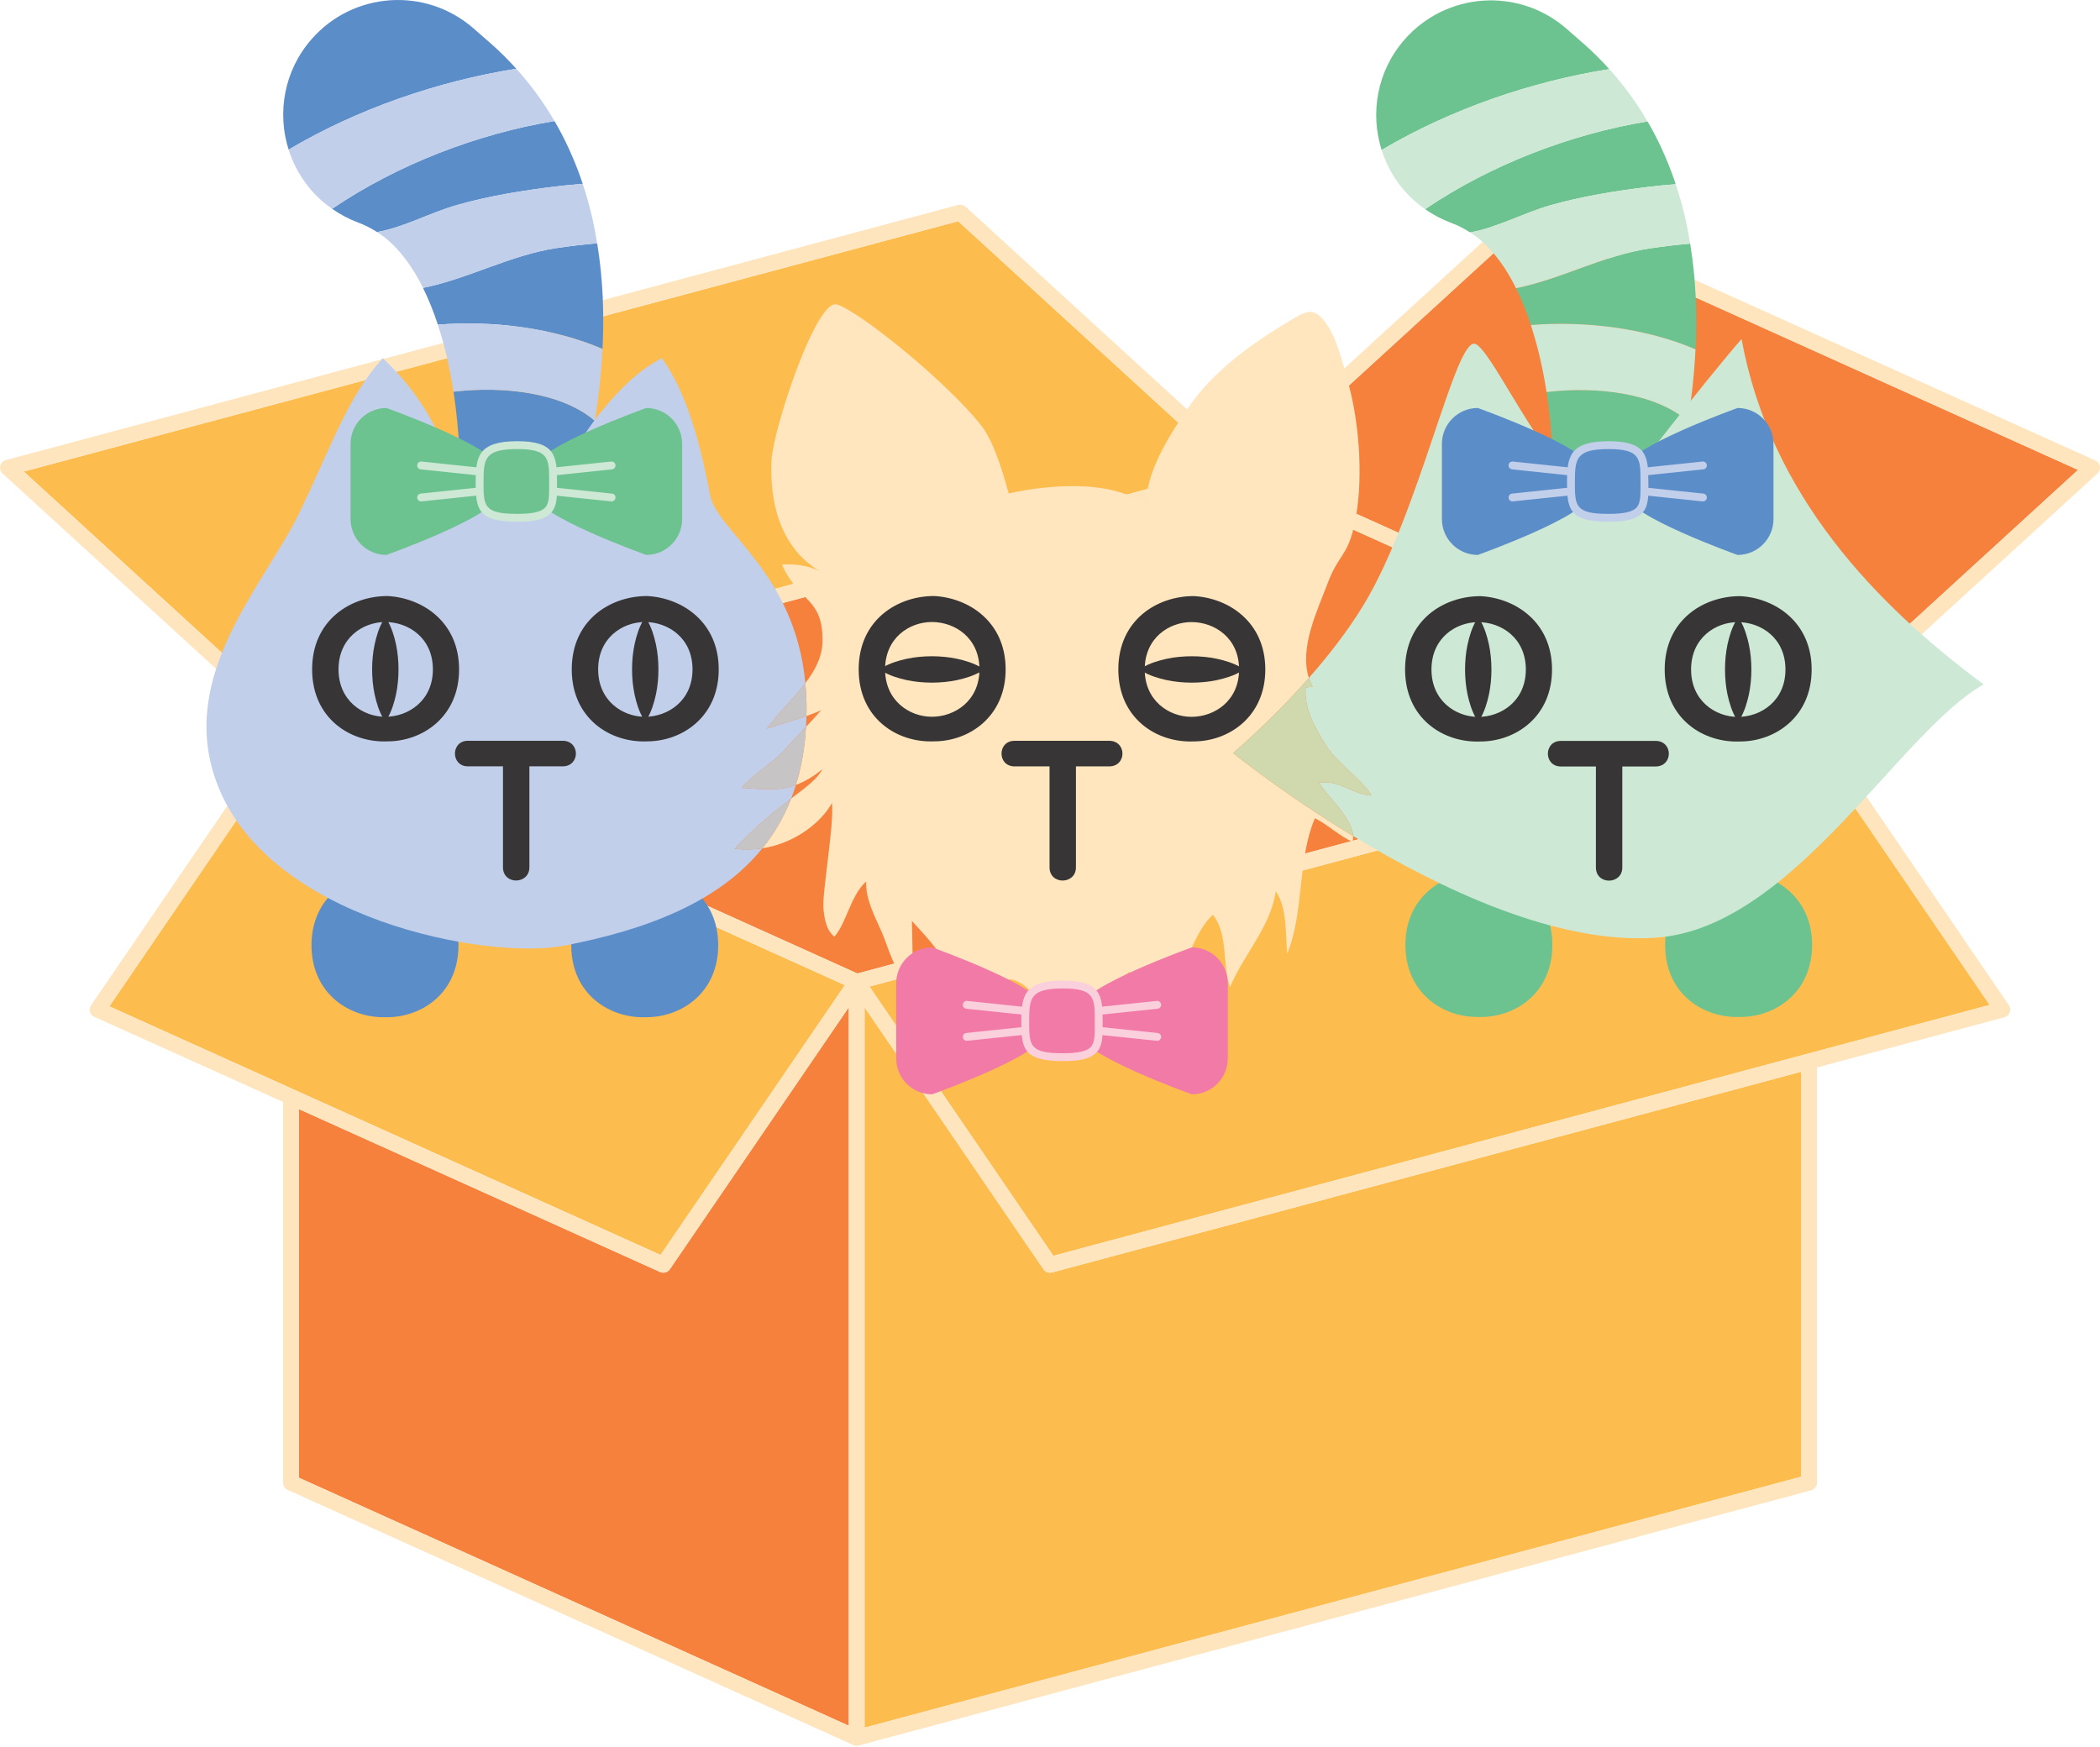 <svg width="292" height="243" viewBox="0 0 292 243" fill="none" xmlns="http://www.w3.org/2000/svg">
<path d="M3.302 65.574L40.747 99.84L170.675 65.025L133.229 30.761L3.302 65.574Z" fill="#FDBC4E"/>
<path d="M146.001 176.986C145.646 176.986 145.305 176.812 145.098 176.509L120.212 140.073V240.256L250.457 205.357V149.036L146.284 176.949C146.19 176.974 146.095 176.986 146.001 176.986Z" fill="#FDBC4E"/>
<path d="M119.118 242.773C118.98 242.773 118.844 242.739 118.711 242.686C118.843 242.738 118.978 242.773 119.118 242.773Z" fill="#FFE5BE"/>
<path d="M251.712 99.979C251.746 99.983 251.78 99.991 251.812 99.999C251.779 99.991 251.746 99.983 251.712 99.979Z" fill="#FFE5BE"/>
<path d="M251.084 102.305L120.891 137.19L146.466 174.637L276.66 139.751L251.084 102.305Z" fill="#FDBC4E"/>
<path d="M251.266 99.994C251.411 99.953 251.562 99.957 251.709 99.978C251.563 99.957 251.414 99.952 251.266 99.994Z" fill="#FFE5BE"/>
<path d="M92.235 176.985C92.084 176.985 91.931 176.955 91.786 176.888L41.545 154.225V205.489L118.025 239.987V140.072L93.138 176.509C92.929 176.815 92.587 176.985 92.235 176.985Z" fill="#F5813D"/>
<path d="M39.587 100.392C39.644 100.318 39.71 100.251 39.782 100.194C39.708 100.253 39.643 100.319 39.587 100.392Z" fill="#FFE5BE"/>
<path d="M40.568 99.97C40.681 99.982 40.794 100.005 40.902 100.054C40.795 100.006 40.682 99.982 40.568 99.97Z" fill="#FFE5BE"/>
<path d="M39.859 100.131C39.852 100.137 39.845 100.144 39.837 100.15C39.93 100.087 40.032 100.038 40.137 100.007C40.041 100.035 39.947 100.074 39.859 100.131Z" fill="#FFE5BE"/>
<path d="M120.166 136.231C120.127 136.095 120.056 135.974 119.97 135.864C120.055 135.974 120.127 136.094 120.166 136.231Z" fill="#FFE5BE"/>
<path d="M119.568 135.537C119.699 135.596 119.808 135.687 119.906 135.789C119.809 135.688 119.7 135.597 119.568 135.537Z" fill="#FFE5BE"/>
<path d="M40.838 102.422L15.207 139.948L91.851 174.521L117.481 136.995L40.838 102.422Z" fill="#FDBC4E"/>
<path d="M40.474 99.963C40.505 99.964 40.537 99.965 40.568 99.968C40.536 99.964 40.505 99.964 40.474 99.963Z" fill="#FFE5BE"/>
<path d="M40.138 100.005C40.161 99.998 40.186 99.996 40.21 99.99C40.186 99.996 40.162 99.998 40.138 100.005Z" fill="#FFE5BE"/>
<path d="M120.167 136.231C120.17 136.242 120.169 136.254 120.172 136.265C120.17 136.255 120.174 136.248 120.17 136.238C120.17 136.236 120.168 136.233 120.167 136.231Z" fill="#FFE5BE"/>
<path d="M119.904 135.791C119.927 135.815 119.949 135.84 119.97 135.865C119.949 135.839 119.927 135.815 119.904 135.791Z" fill="#FFE5BE"/>
<path d="M118.432 135.7C118.551 135.602 118.683 135.519 118.837 135.479C118.681 135.52 118.55 135.602 118.432 135.7Z" fill="#FFE5BE"/>
<path d="M118.114 136.123C118.168 135.993 118.25 135.879 118.345 135.78C118.249 135.88 118.168 135.994 118.114 136.123Z" fill="#FFE5BE"/>
<path d="M118.033 136.49C118.036 136.397 118.053 136.307 118.079 136.221C118.052 136.31 118.036 136.4 118.033 136.49Z" fill="#FFE5BE"/>
<path d="M118.347 135.78C118.374 135.752 118.402 135.724 118.432 135.7C118.402 135.725 118.376 135.751 118.347 135.78Z" fill="#FFE5BE"/>
<path d="M118.094 136.154C118.093 136.158 118.093 136.163 118.091 136.169C118.096 136.151 118.108 136.138 118.116 136.122C118.11 136.134 118.098 136.141 118.094 136.154Z" fill="#FFE5BE"/>
<path d="M43.693 101.31L119.213 135.376L248.308 100.786L172.791 66.72L43.693 101.31Z" fill="#F5813D"/>
<path d="M251.342 99.755L288.946 65.346L212.449 30.839L174.845 65.249L251.342 99.755Z" fill="#F5813D"/>
<path d="M251.342 99.758L201.279 77.175L174.845 65.252L212.449 30.841L288.946 65.349L251.342 99.758ZM276.661 139.753L146.466 174.638L120.891 137.192L163.802 125.694L251.084 102.307L252.642 104.589L276.661 139.753ZM250.456 205.358L120.211 240.258V140.074L145.098 176.512C145.305 176.813 145.645 176.987 146 176.987C146.094 176.987 146.189 176.975 146.283 176.95L250.456 149.037V205.358ZM118.025 239.99L41.545 205.491V154.227L91.787 176.89C91.932 176.956 92.084 176.987 92.235 176.987C92.588 176.987 92.929 176.817 93.139 176.512L118.025 140.074V239.99ZM15.207 139.948L40.838 102.422L68.463 114.885L117.481 136.995L91.85 174.521L15.207 139.948ZM3.302 65.575L133.23 30.761L170.675 65.026L40.748 99.84L3.302 65.575ZM248.308 100.787L119.212 135.379L43.694 101.313L172.791 66.722L248.308 100.787ZM291.986 64.862C291.93 64.5 291.692 64.19 291.357 64.038L212.692 28.554C212.294 28.375 211.826 28.448 211.505 28.743L172.884 64.084L134.263 28.743C133.988 28.492 133.602 28.398 133.242 28.494L0.811 63.98C0.425 64.082 0.127 64.388 0.032 64.776C-0.063 65.163 0.061 65.572 0.355 65.842L39.015 101.217L12.667 139.792C12.485 140.06 12.43 140.393 12.517 140.705C12.605 141.016 12.825 141.272 13.12 141.404L39.359 153.241V206.197C39.359 206.627 39.611 207.017 40.003 207.193L118.669 242.677C118.683 242.683 118.699 242.679 118.713 242.686C118.844 242.74 118.98 242.773 119.118 242.773C119.213 242.773 119.307 242.763 119.401 242.736L251.832 207.252C252.311 207.124 252.642 206.691 252.642 206.197V148.451L278.715 141.464C279.057 141.373 279.334 141.121 279.457 140.789C279.581 140.456 279.535 140.085 279.335 139.792L252.987 101.216L291.645 65.842C291.916 65.594 292.045 65.225 291.986 64.862Z" fill="#FFE5BE"/>
<path d="M82.597 58.43C82.636 58.461 82.677 58.488 82.717 58.52C82.219 61.676 81.602 64.991 80.872 68.019C75.463 65.492 69.927 63.362 63.888 62.48C63.712 59.835 63.457 56.999 63.062 54.472C70.157 53.628 78.139 54.652 82.597 58.43Z" fill="#5B8DC9"/>
<path d="M43.303 5.47C49.097 -1.175 59.186 -1.86 65.83 3.938L68.125 5.94C69.425 7.074 70.644 8.292 71.789 9.559C60.946 11.292 49.809 15.094 40.131 20.808C38.503 15.668 39.495 9.829 43.303 5.47Z" fill="#5B8DC9"/>
<path d="M83.035 33.83C83.872 38.935 84.016 43.826 83.776 48.531C77.071 45.637 68.658 44.53 60.881 45.146C60.281 43.32 59.597 41.599 58.816 40.032C65.106 38.773 70.983 35.448 77.437 34.489C79.304 34.209 81.172 33.996 83.035 33.83Z" fill="#5B8DC9"/>
<path d="M46.175 29.038C55.298 22.844 66.459 18.581 77.1 16.833C77.259 17.114 77.427 17.39 77.583 17.671C79.026 20.281 80.151 22.937 81.028 25.57C79.785 25.66 78.544 25.775 77.307 25.927C72.695 26.495 68.034 27.23 63.555 28.51C59.725 29.601 56.281 31.577 52.435 32.273C51.578 31.72 50.71 31.283 49.823 30.956C48.566 30.49 47.328 29.841 46.175 29.038Z" fill="#5B8DC9"/>
<path d="M83.775 48.531C83.673 50.482 83.509 52.404 83.302 54.292C83.133 55.717 82.932 57.122 82.716 58.52C82.676 58.488 82.636 58.462 82.595 58.431C78.139 54.653 70.156 53.629 63.061 54.474C63.059 54.453 63.056 54.431 63.054 54.413C62.547 51.161 61.822 48.024 60.879 45.145C68.656 44.53 77.07 45.637 83.775 48.531Z" fill="#C1CFEA"/>
<path d="M77.308 25.928C78.544 25.775 79.786 25.661 81.028 25.57C81.579 27.229 82.032 28.885 82.403 30.514C82.65 31.629 82.855 32.735 83.035 33.831C81.171 33.998 79.304 34.21 77.437 34.489C70.981 35.449 65.106 38.775 58.816 40.033C58.592 39.584 58.366 39.135 58.126 38.711C56.944 36.608 55.594 34.872 54.18 33.604C53.608 33.081 53.023 32.652 52.435 32.273C56.282 31.578 59.725 29.601 63.556 28.509C68.035 27.229 72.696 26.496 77.308 25.928Z" fill="#C1CFEA"/>
<path d="M44.833 27.998C42.547 26.006 40.986 23.502 40.13 20.807C49.808 15.092 60.944 11.291 71.789 9.558C73.844 11.838 75.629 14.299 77.1 16.832C66.459 18.579 55.298 22.843 46.175 29.036C45.714 28.713 45.262 28.372 44.833 27.998Z" fill="#C1CFEA"/>
<path d="M234.577 58.48C234.616 58.51 234.657 58.538 234.697 58.569C234.198 61.726 233.583 65.04 232.852 68.068C227.444 65.542 221.907 63.412 215.868 62.53C215.693 59.885 215.437 57.049 215.042 54.522C222.137 53.678 230.12 54.702 234.577 58.48Z" fill="#6DC390"/>
<path d="M195.282 5.522C201.077 -1.123 211.165 -1.809 217.809 3.989L220.104 5.991C221.404 7.126 222.623 8.343 223.768 9.611C212.926 11.343 201.788 15.146 192.111 20.859C190.482 15.719 191.474 9.881 195.282 5.522Z" fill="#6DC390"/>
<path d="M235.015 33.881C235.852 38.986 235.994 43.877 235.756 48.581C229.051 45.688 220.638 44.58 212.861 45.197C212.261 43.371 211.577 41.649 210.796 40.083C217.086 38.824 222.963 35.498 229.417 34.54C231.284 34.26 233.152 34.047 235.015 33.881Z" fill="#6DC390"/>
<path d="M198.156 29.087C207.28 22.894 218.44 18.63 229.082 16.883C229.24 17.164 229.41 17.44 229.564 17.721C231.009 20.331 232.133 22.987 233.01 25.619C231.767 25.71 230.525 25.825 229.288 25.977C224.677 26.545 220.016 27.28 215.536 28.559C211.706 29.651 208.262 31.627 204.416 32.322C203.559 31.769 202.691 31.332 201.805 31.004C200.547 30.54 199.31 29.891 198.156 29.087Z" fill="#6DC390"/>
<path d="M235.757 48.583C235.655 50.534 235.491 52.454 235.283 54.344C235.115 55.769 234.914 57.173 234.698 58.572C234.658 58.539 234.617 58.513 234.577 58.483C230.12 54.705 222.138 53.68 215.043 54.525C215.041 54.503 215.038 54.483 215.036 54.465C214.529 51.213 213.802 48.076 212.861 45.197C220.638 44.582 229.052 45.689 235.757 48.583Z" fill="#CDE8D5"/>
<path d="M229.288 25.977C230.526 25.823 231.767 25.71 233.009 25.619C233.56 27.278 234.012 28.934 234.384 30.562C234.631 31.678 234.835 32.784 235.015 33.879C233.152 34.045 231.284 34.258 229.417 34.538C222.963 35.498 217.086 38.824 210.797 40.081C210.574 39.632 210.347 39.184 210.107 38.76C208.924 36.656 207.576 34.92 206.162 33.653C205.589 33.13 205.003 32.701 204.415 32.322C208.262 31.627 211.706 29.65 215.536 28.558C220.016 27.278 224.676 26.545 229.288 25.977Z" fill="#CDE8D5"/>
<path d="M196.815 28.049C194.528 26.057 192.966 23.553 192.112 20.858C201.789 15.143 212.926 11.342 223.77 9.61C225.826 11.889 227.61 14.351 229.082 16.883C218.44 18.631 207.28 22.894 198.157 29.087C197.695 28.764 197.244 28.423 196.815 28.049Z" fill="#CDE8D5"/>
<path d="M89.911 141.455C84.767 141.678 79.43 138.258 79.43 131.447C79.43 124.609 84.767 121.246 89.911 121.246C94.775 121.494 99.864 124.858 99.864 131.447C99.864 138.036 94.775 141.455 89.911 141.455Z" fill="#5B8DC9"/>
<path d="M43.312 131.447C43.312 124.859 48.401 121.495 53.266 121.246C58.409 121.246 63.748 124.609 63.748 131.447C63.748 138.258 58.409 141.678 53.266 141.455C48.401 141.455 43.312 138.036 43.312 131.447Z" fill="#5B8DC9"/>
<path d="M242.013 141.422C236.87 141.645 231.531 138.225 231.531 131.414C231.531 124.576 236.87 121.213 242.013 121.213C246.878 121.462 251.965 124.825 251.965 131.414C251.965 138.003 246.878 141.422 242.013 141.422Z" fill="#6DC390"/>
<path d="M195.416 131.414C195.416 124.826 200.505 121.463 205.369 121.213C210.512 121.213 215.85 124.576 215.85 131.414C215.85 138.225 210.512 141.645 205.369 141.422C200.505 141.422 195.416 138.003 195.416 131.414Z" fill="#6DC390"/>
<path d="M181.996 94.275C180.653 90.08 183.126 85.04 184.627 81.061C186.069 77.234 187.248 77.379 188.187 73.566C189.681 67.51 189.097 58.983 187.424 53.067C186.705 50.534 185.902 46.833 184.119 44.604C182.464 42.535 181.347 43.425 179.107 44.755C173.75 47.944 168.696 51.717 165.443 56.373C162.803 60.16 159.125 65.872 159.439 70.272C153.066 65.453 140.26 68.627 140.26 68.627C139.794 67.039 138.446 61.777 136.517 59.279C131.788 53.161 119.199 43.055 116.33 42.333C113.46 41.608 107.489 59.727 107.28 64.02C107.025 69.313 108.192 75.905 113.921 79.399C112.376 78.652 110.583 78.4 108.718 78.501C111.186 83.936 114.372 83.014 114.372 89.053C114.372 91.28 113.366 93.181 111.985 94.996C112.082 96.028 112.138 97.105 112.147 98.228C112.15 98.683 112.144 99.13 112.136 99.574C112.968 99.281 113.696 98.996 114.171 98.75C113.624 99.423 112.868 100.24 112.076 101.078C111.905 104.036 111.425 106.717 110.672 109.15C111.816 108.729 113.033 108.046 114.363 106.958C113.636 108.346 112.165 109.401 110.014 111.041C109 113.644 107.65 115.939 106.009 117.968C110.8 117.226 114.359 114.116 115.672 111.671C116.038 114.431 114.32 124.026 114.493 126.258C114.597 127.523 114.812 129.31 116.024 130.256C117.742 128.278 118.24 124.584 120.436 122.578C120.349 125.037 121.582 127.304 122.607 129.623C123.593 131.867 124.277 135.375 126.781 136.825C126.975 133.933 126.861 130.964 126.795 128.063C128.443 129.878 130.484 131.994 131.565 134.149C132.434 135.866 132.465 136.8 134.173 138.064C135.287 138.888 137.854 140.773 139.158 140.931C139.29 138.953 138.392 134.596 142.082 136.818C144.856 138.481 144.915 142.517 147.631 143.882C149.647 141.924 152.121 140.065 153.997 138.028C154.95 136.993 155.957 135.994 157.026 135.15C158.329 137.472 158.252 140.604 159.992 142.613C161.35 141.7 161.227 140.212 161.879 138.91C162.616 137.451 163.685 136.083 164.396 134.656C165.467 132.52 166.733 128.845 168.662 127.221C170.831 129.974 169.911 134.186 171.036 137.271C172.88 132.782 176.678 128.925 177.393 123.939C179.036 126.372 178.699 129.809 178.984 132.6C181.372 126.822 180.359 119.58 182.836 113.792C184.638 114.671 186.358 116.364 188.069 117.049C188.137 116.794 188.163 116.531 188.151 116.265C178.321 110.296 171.456 104.715 171.456 104.715C171.456 104.715 176.598 100.409 181.996 94.275Z" fill="#FFE6BE"/>
<path d="M242.157 47.146C237.023 53.03 226.195 67.084 226.195 67.084C226.195 67.084 220.889 69.099 218.615 66.841C212.87 61.119 207.232 48.617 205.138 47.825C202.386 46.786 197.403 71.237 189.636 84.072C187.426 87.723 184.681 91.224 181.997 94.273C182.132 94.696 182.305 95.111 182.523 95.514C182.214 95.517 181.85 95.589 181.538 95.587C181.373 98.583 182.674 100.956 184.35 103.626C185.986 106.237 189.217 108.226 190.709 110.609C188.053 110.546 186.462 108.442 183.398 108.828C184.51 110.756 188.033 113.732 188.151 116.262C200.176 123.564 216.636 131.443 230.408 130.389C249.373 128.937 264.157 101.683 275.824 95.179C260.983 84.183 246.163 68.955 242.157 47.146Z" fill="#CDE8D5"/>
<path d="M102.146 118.027C105.344 114.658 107.982 112.588 110.013 111.04C110.251 110.428 110.47 109.799 110.671 109.151C107.894 110.175 105.55 109.652 103.088 109.558C105.112 107.354 107.61 106.001 109.322 104.033C110.066 103.177 111.095 102.112 112.075 101.077C112.104 100.585 112.122 100.083 112.135 99.574C110.281 100.224 107.905 100.917 106.619 101.328C108.267 99.088 110.379 97.102 111.984 94.997C110.519 79.534 99.692 73.908 98.736 68.861C97.434 61.962 95.566 54.747 92.037 49.808C83.57 54.043 76.864 67.804 76.864 67.804C72.85 66.036 66.283 66.039 63.755 68.51C62.268 62.448 59.727 55.939 53.23 49.808C48.299 55.217 46.166 61.907 41.609 71.332C36.77 81.337 24.711 93.737 30.041 108.597C36.966 127.909 67.827 133.541 78.405 131.514C89.951 129.298 99.954 125.449 106.008 117.968C104.794 118.155 103.502 118.193 102.146 118.027Z" fill="#C1CFEA"/>
<path d="M190.709 110.611C189.217 108.227 185.985 106.239 184.35 103.627C182.674 100.958 181.372 98.585 181.537 95.589C181.851 95.591 182.215 95.517 182.523 95.515C182.305 95.112 182.131 94.697 181.996 94.275C176.598 100.408 171.457 104.713 171.457 104.713C171.457 104.713 178.32 110.296 188.15 116.264C188.032 113.733 184.51 110.758 183.398 108.83C186.462 108.444 188.053 110.547 190.709 110.611Z" fill="#D0D8AE"/>
<path d="M102.145 118.026C103.501 118.193 104.793 118.154 106.007 117.967C107.649 115.939 108.999 113.643 110.013 111.04C107.981 112.587 105.344 114.657 102.145 118.026Z" fill="#C6C4C5"/>
<path d="M112.135 99.573C112.145 99.13 112.149 98.683 112.147 98.229C112.137 97.104 112.081 96.028 111.984 94.996C110.381 97.1 108.267 99.088 106.62 101.326C107.905 100.916 110.282 100.223 112.135 99.573Z" fill="#C6C4C5"/>
<path d="M103.086 109.559C105.549 109.653 107.893 110.176 110.67 109.152C111.423 106.718 111.903 104.037 112.073 101.078C111.094 102.114 110.065 103.178 109.32 104.034C107.61 106.002 105.11 107.355 103.086 109.559Z" fill="#C6C4C5"/>
<path d="M53.782 86.114C54.465 87.275 54.804 88.439 55.063 89.602C55.306 90.763 55.41 91.925 55.411 93.088C55.41 94.252 55.306 95.415 55.063 96.576C54.804 97.739 54.465 98.901 53.782 100.064H53.372C52.689 98.901 52.35 97.739 52.093 96.576C51.849 95.415 51.745 94.252 51.742 93.088C51.745 91.925 51.849 90.763 52.093 89.602C52.35 88.439 52.689 87.275 53.372 86.114H53.782Z" fill="#373535"/>
<path d="M89.923 86.115C90.606 87.276 90.946 88.44 91.203 89.603C91.448 90.764 91.551 91.926 91.552 93.089C91.551 94.253 91.448 95.416 91.203 96.578C90.946 97.74 90.606 98.902 89.923 100.065H89.514C88.831 98.902 88.491 97.74 88.234 96.578C87.991 95.416 87.886 94.253 87.886 93.089C87.886 91.926 87.991 90.764 88.234 89.603C88.491 88.44 88.831 87.276 89.514 86.115H89.923Z" fill="#373535"/>
<path d="M69.939 106.572H65.074C62.654 106.572 62.654 103.014 65.074 103.014H78.223C80.697 103.014 80.697 106.572 78.223 106.572H73.609V120.612C73.609 123.03 69.939 123.085 69.939 120.612V106.572Z" fill="#373535"/>
<path d="M53.575 86.5C50.462 86.5 47.07 88.698 47.07 93.088C47.07 97.453 50.462 99.678 53.575 99.678C56.773 99.678 60.192 97.453 60.192 93.088C60.192 88.698 56.773 86.5 53.575 86.5ZM53.881 103.097C48.74 103.32 43.4 99.901 43.4 93.088C43.4 86.249 48.74 82.887 53.881 82.887C58.747 83.137 63.834 86.5 63.834 93.088C63.834 99.678 58.747 103.097 53.881 103.097Z" fill="#373535"/>
<path d="M89.678 86.499C86.563 86.499 83.171 88.697 83.171 93.087C83.171 97.452 86.563 99.678 89.678 99.678C92.873 99.678 96.293 97.452 96.293 93.087C96.293 88.697 92.873 86.499 89.678 86.499ZM89.983 103.096C84.839 103.319 79.501 99.9 79.501 93.087C79.501 86.249 84.839 82.886 89.983 82.886C94.847 83.136 99.936 86.499 99.936 93.087C99.936 99.678 94.847 103.096 89.983 103.096Z" fill="#373535"/>
<path d="M136.549 92.89C135.389 92.208 134.225 91.867 133.061 91.609C131.9 91.366 130.737 91.264 129.575 91.261C128.412 91.264 127.249 91.366 126.087 91.609C124.924 91.867 123.762 92.208 122.6 92.89V93.3C123.762 93.983 124.924 94.322 126.087 94.581C127.249 94.824 128.412 94.927 129.575 94.929C130.737 94.927 131.9 94.824 133.061 94.581C134.225 94.322 135.389 93.983 136.549 93.3V92.89Z" fill="#373535"/>
<path d="M172.692 92.891C171.531 92.208 170.367 91.868 169.205 91.611C168.043 91.367 166.88 91.264 165.718 91.263C164.554 91.264 163.391 91.367 162.23 91.611C161.067 91.868 159.905 92.208 158.742 92.891V93.301C159.905 93.984 161.067 94.324 162.23 94.581C163.391 94.825 164.554 94.929 165.718 94.93C166.88 94.929 168.043 94.825 169.205 94.581C170.367 94.324 171.531 93.984 172.692 93.301V92.891Z" fill="#373535"/>
<path d="M145.937 106.577H141.072C138.654 106.577 138.654 103.019 141.072 103.019H154.221C156.695 103.019 156.695 106.577 154.221 106.577H149.607V120.618C149.607 123.036 145.937 123.091 145.937 120.618V106.577Z" fill="#373535"/>
<path d="M129.572 86.498C126.46 86.498 123.068 88.695 123.068 93.085C123.068 97.45 126.46 99.675 129.572 99.675C132.771 99.675 136.191 97.45 136.191 93.085C136.191 88.695 132.771 86.498 129.572 86.498ZM129.879 103.094C124.737 103.318 119.398 99.897 119.398 93.085C119.398 86.248 124.737 82.884 129.879 82.884C134.744 83.135 139.832 86.498 139.832 93.085C139.832 99.675 134.744 103.094 129.879 103.094Z" fill="#373535"/>
<path d="M165.675 86.508C162.561 86.508 159.17 88.706 159.17 93.096C159.17 97.461 162.561 99.686 165.675 99.686C168.872 99.686 172.292 97.461 172.292 93.096C172.292 88.706 168.872 86.508 165.675 86.508ZM165.981 103.104C160.838 103.327 155.5 99.908 155.5 93.095C155.5 86.258 160.838 82.894 165.981 82.894C170.846 83.144 175.937 86.507 175.937 93.095C175.937 99.685 170.846 103.104 165.981 103.104Z" fill="#373535"/>
<path d="M205.751 86.132C206.434 87.293 206.774 88.457 207.032 89.62C207.276 90.781 207.378 91.943 207.381 93.106C207.378 94.269 207.276 95.433 207.032 96.594C206.774 97.756 206.434 98.918 205.751 100.082H205.341C204.659 98.918 204.32 97.756 204.062 96.594C203.818 95.433 203.715 94.269 203.712 93.106C203.715 91.943 203.818 90.781 204.062 89.62C204.32 88.457 204.659 87.293 205.341 86.132H205.751Z" fill="#373535"/>
<path d="M241.895 86.132C242.578 87.293 242.917 88.457 243.175 89.62C243.419 90.781 243.523 91.943 243.524 93.106C243.523 94.269 243.419 95.433 243.175 96.594C242.917 97.756 242.578 98.918 241.895 100.082H241.486C240.803 98.918 240.463 97.756 240.204 96.594C239.963 95.433 239.859 94.269 239.857 93.106C239.859 91.943 239.963 90.781 240.204 89.62C240.463 88.457 240.803 87.293 241.486 86.132H241.895Z" fill="#373535"/>
<path d="M221.908 106.59H217.043C214.625 106.59 214.625 103.031 217.043 103.031H230.192C232.668 103.031 232.668 106.59 230.192 106.59H225.578V120.63C225.578 123.048 221.908 123.104 221.908 120.63V106.59Z" fill="#373535"/>
<path d="M205.547 86.517C202.434 86.517 199.042 88.714 199.042 93.105C199.042 97.47 202.434 99.695 205.547 99.695C208.745 99.695 212.164 97.47 212.164 93.105C212.164 88.714 208.745 86.517 205.547 86.517ZM205.853 103.114C200.71 103.337 195.373 99.917 195.373 93.105C195.373 86.267 200.71 82.903 205.853 82.903C210.717 83.154 215.806 86.517 215.806 93.105C215.806 99.695 210.717 103.114 205.853 103.114Z" fill="#373535"/>
<path d="M241.647 86.516C238.533 86.516 235.141 88.713 235.141 93.105C235.141 97.469 238.533 99.695 241.647 99.695C244.844 99.695 248.263 97.469 248.263 93.105C248.263 88.713 244.844 86.516 241.647 86.516ZM241.953 103.113C236.809 103.336 231.472 99.916 231.472 93.105C231.472 86.266 236.809 82.902 241.953 82.902C246.817 83.154 251.905 86.516 251.905 93.105C251.905 99.695 246.817 103.113 241.953 103.113Z" fill="#373535"/>
<path d="M205.487 77.171C202.73 77.171 200.494 74.935 200.494 72.177V61.73C200.494 58.973 202.73 56.737 205.487 56.737C205.487 56.737 220.928 62.252 220.928 65.009V68.899C220.928 71.656 205.487 77.171 205.487 77.171Z" fill="#5B8DC9"/>
<path d="M241.605 77.172C244.363 77.172 246.599 74.936 246.599 72.178V61.731C246.599 58.974 244.363 56.738 241.605 56.738C241.605 56.738 226.165 62.253 226.165 65.01V68.9C226.165 71.657 241.605 77.172 241.605 77.172Z" fill="#5B8DC9"/>
<path d="M223.678 72.008C218.438 72.008 218.438 70.41 218.438 67.004C218.438 63.585 218.756 61.903 223.678 61.903C228.6 61.903 228.655 63.709 228.655 67.004C228.655 70.3 228.918 72.008 223.678 72.008Z" fill="#5B8DC9"/>
<path d="M223.678 62.45C219.164 62.45 218.984 63.764 218.984 67.004C218.984 70.338 218.984 71.462 223.678 71.462C225.729 71.462 226.951 71.194 227.522 70.621C228.118 70.021 228.115 68.947 228.109 67.459L228.108 67.004C228.108 63.783 228.108 62.45 223.678 62.45ZM223.678 72.555C218.137 72.555 217.891 70.752 217.891 67.004C217.891 63.49 218.281 61.357 223.678 61.357C228.944 61.357 229.201 63.397 229.201 67.004L229.202 67.454C229.209 69.14 229.213 70.471 228.296 71.392C227.484 72.206 226.104 72.555 223.678 72.555Z" fill="#C1CFEA"/>
<path d="M217.901 66.072C217.881 66.072 217.863 66.071 217.842 66.069L210.251 65.271C209.951 65.239 209.733 64.97 209.765 64.671C209.796 64.37 210.049 64.149 210.365 64.184L217.958 64.982C218.257 65.014 218.475 65.283 218.443 65.582C218.415 65.863 218.176 66.072 217.901 66.072Z" fill="#C1CFEA"/>
<path d="M210.307 69.73C210.032 69.73 209.794 69.522 209.765 69.242C209.734 68.94 209.951 68.671 210.251 68.64L217.843 67.841C218.151 67.805 218.412 68.026 218.443 68.328C218.476 68.628 218.257 68.897 217.958 68.929L210.366 69.727C210.346 69.729 210.327 69.73 210.307 69.73Z" fill="#C1CFEA"/>
<path d="M229.193 66.072C228.918 66.072 228.679 65.863 228.651 65.582C228.619 65.283 228.837 65.014 229.136 64.982L236.73 64.184C237.035 64.15 237.299 64.37 237.33 64.671C237.363 64.97 237.144 65.239 236.845 65.271L229.252 66.069C229.231 66.071 229.213 66.072 229.193 66.072Z" fill="#C1CFEA"/>
<path d="M236.788 69.73C236.768 69.73 236.75 69.729 236.729 69.727L229.136 68.929C228.837 68.897 228.618 68.628 228.651 68.328C228.681 68.026 228.941 67.804 229.251 67.841L236.845 68.64C237.144 68.671 237.362 68.94 237.33 69.242C237.302 69.522 237.063 69.73 236.788 69.73Z" fill="#C1CFEA"/>
<path d="M53.738 77.171C50.98 77.171 48.744 74.935 48.744 72.178V61.731C48.744 58.973 50.98 56.737 53.738 56.737C53.738 56.737 69.178 62.252 69.178 65.01V68.899C69.178 71.657 53.738 77.171 53.738 77.171Z" fill="#6DC390"/>
<path d="M89.857 77.171C92.614 77.171 94.85 74.935 94.85 72.178V61.731C94.85 58.973 92.614 56.737 89.857 56.737C89.857 56.737 74.416 62.252 74.416 65.01V68.899C74.416 71.657 89.857 77.171 89.857 77.171Z" fill="#6DC390"/>
<path d="M71.927 72.008C66.688 72.008 66.688 70.41 66.688 67.005C66.688 63.585 67.006 61.903 71.927 61.903C76.85 61.903 76.903 63.71 76.903 67.005C76.903 70.3 77.168 72.008 71.927 72.008Z" fill="#6EC290"/>
<path d="M71.928 62.449C67.414 62.449 67.235 63.764 67.235 67.003C67.235 70.338 67.235 71.461 71.928 71.461C73.979 71.461 75.201 71.194 75.772 70.621C76.368 70.021 76.365 68.947 76.359 67.458L76.358 67.003C76.358 63.782 76.358 62.449 71.928 62.449ZM71.928 72.554C66.388 72.554 66.142 70.752 66.142 67.003C66.142 63.49 66.531 61.356 71.928 61.356C77.194 61.356 77.45 63.397 77.45 67.003L77.451 67.455C77.458 69.14 77.463 70.471 76.546 71.392C75.734 72.206 74.354 72.554 71.928 72.554Z" fill="#CDE8D5"/>
<path d="M66.15 66.071C66.13 66.071 66.111 66.07 66.092 66.067L58.499 65.27C58.2 65.238 57.981 64.969 58.014 64.67C58.045 64.369 58.318 64.15 58.614 64.183L66.206 64.981C66.506 65.013 66.723 65.282 66.693 65.581C66.663 65.862 66.426 66.071 66.15 66.071Z" fill="#CDE8D5"/>
<path d="M58.557 69.731C58.281 69.731 58.043 69.523 58.014 69.242C57.982 68.94 58.2 68.671 58.5 68.641L66.093 67.842C66.382 67.81 66.662 68.028 66.693 68.328C66.725 68.629 66.507 68.898 66.207 68.929L58.615 69.727C58.595 69.729 58.577 69.731 58.557 69.731Z" fill="#CDE8D5"/>
<path d="M77.445 66.071C77.168 66.071 76.931 65.862 76.901 65.582C76.871 65.282 77.088 65.013 77.388 64.982L84.98 64.184C85.271 64.149 85.549 64.37 85.58 64.67C85.613 64.97 85.394 65.239 85.095 65.27L77.502 66.068C77.483 66.07 77.464 66.071 77.445 66.071Z" fill="#CDE8D5"/>
<path d="M85.037 69.731C85.018 69.731 84.999 69.729 84.979 69.727L77.387 68.929C77.088 68.898 76.869 68.629 76.902 68.328C76.932 68.028 77.207 67.811 77.502 67.842L85.094 68.641C85.395 68.671 85.612 68.94 85.581 69.242C85.551 69.523 85.314 69.731 85.037 69.731Z" fill="#CDE8D5"/>
<path d="M129.608 152.18C126.851 152.18 124.615 149.944 124.615 147.186V136.739C124.615 133.982 126.851 131.746 129.608 131.746C129.608 131.746 145.049 137.26 145.049 140.018V143.907C145.049 146.665 129.608 152.18 129.608 152.18Z" fill="#F27AA7"/>
<path d="M165.726 152.181C168.484 152.181 170.72 149.945 170.72 147.187V136.74C170.72 133.983 168.484 131.747 165.726 131.747C165.726 131.747 150.286 137.261 150.286 140.019V143.908C150.286 146.666 165.726 152.181 165.726 152.181Z" fill="#F27AA7"/>
<path d="M147.797 147.016C142.557 147.016 142.557 145.417 142.557 142.012C142.557 138.593 142.875 136.911 147.797 136.911C152.72 136.911 152.774 138.717 152.774 142.012C152.774 145.306 153.038 147.016 147.797 147.016Z" fill="#F27AA7"/>
<path d="M147.797 137.458C143.283 137.458 143.103 138.773 143.103 142.014C143.103 145.348 143.103 146.471 147.797 146.471C149.849 146.471 151.069 146.204 151.641 145.631C152.238 145.031 152.234 143.955 152.229 142.467L152.228 142.014C152.228 138.792 152.228 137.458 147.797 137.458ZM147.797 147.563C142.256 147.563 142.01 145.762 142.01 142.014C142.01 138.499 142.4 136.366 147.797 136.366C153.064 136.366 153.321 138.406 153.321 142.014L153.322 142.463C153.328 144.149 153.333 145.48 152.416 146.402C151.604 147.216 150.223 147.563 147.797 147.563Z" fill="#FAD0DD"/>
<path d="M142.019 141.079C142 141.079 141.981 141.078 141.961 141.076L134.37 140.279C134.069 140.247 133.851 139.979 133.884 139.679C133.914 139.376 134.186 139.157 134.483 139.192L142.075 139.989C142.376 140.02 142.593 140.289 142.561 140.589C142.533 140.871 142.295 141.079 142.019 141.079Z" fill="#FAD0DD"/>
<path d="M134.426 144.74C134.151 144.74 133.912 144.532 133.884 144.25C133.852 143.95 134.07 143.681 134.37 143.65L141.963 142.852C142.256 142.816 142.531 143.037 142.562 143.34C142.594 143.639 142.376 143.908 142.075 143.94L134.484 144.736C134.464 144.739 134.446 144.74 134.426 144.74Z" fill="#FAD0DD"/>
<path d="M153.314 141.079C153.039 141.079 152.801 140.871 152.772 140.589C152.74 140.288 152.958 140.02 153.258 139.989L160.851 139.191C161.143 139.157 161.42 139.376 161.451 139.679C161.484 139.978 161.265 140.247 160.965 140.279L153.372 141.075C153.352 141.078 153.334 141.079 153.314 141.079Z" fill="#FAD0DD"/>
<path d="M160.908 144.74C160.889 144.74 160.87 144.739 160.851 144.736L153.258 143.94C152.958 143.908 152.739 143.639 152.772 143.34C152.802 143.037 153.073 142.815 153.372 142.852L160.964 143.65C161.265 143.681 161.482 143.95 161.451 144.25C161.422 144.532 161.184 144.74 160.908 144.74Z" fill="#FAD0DD"/>
</svg>
